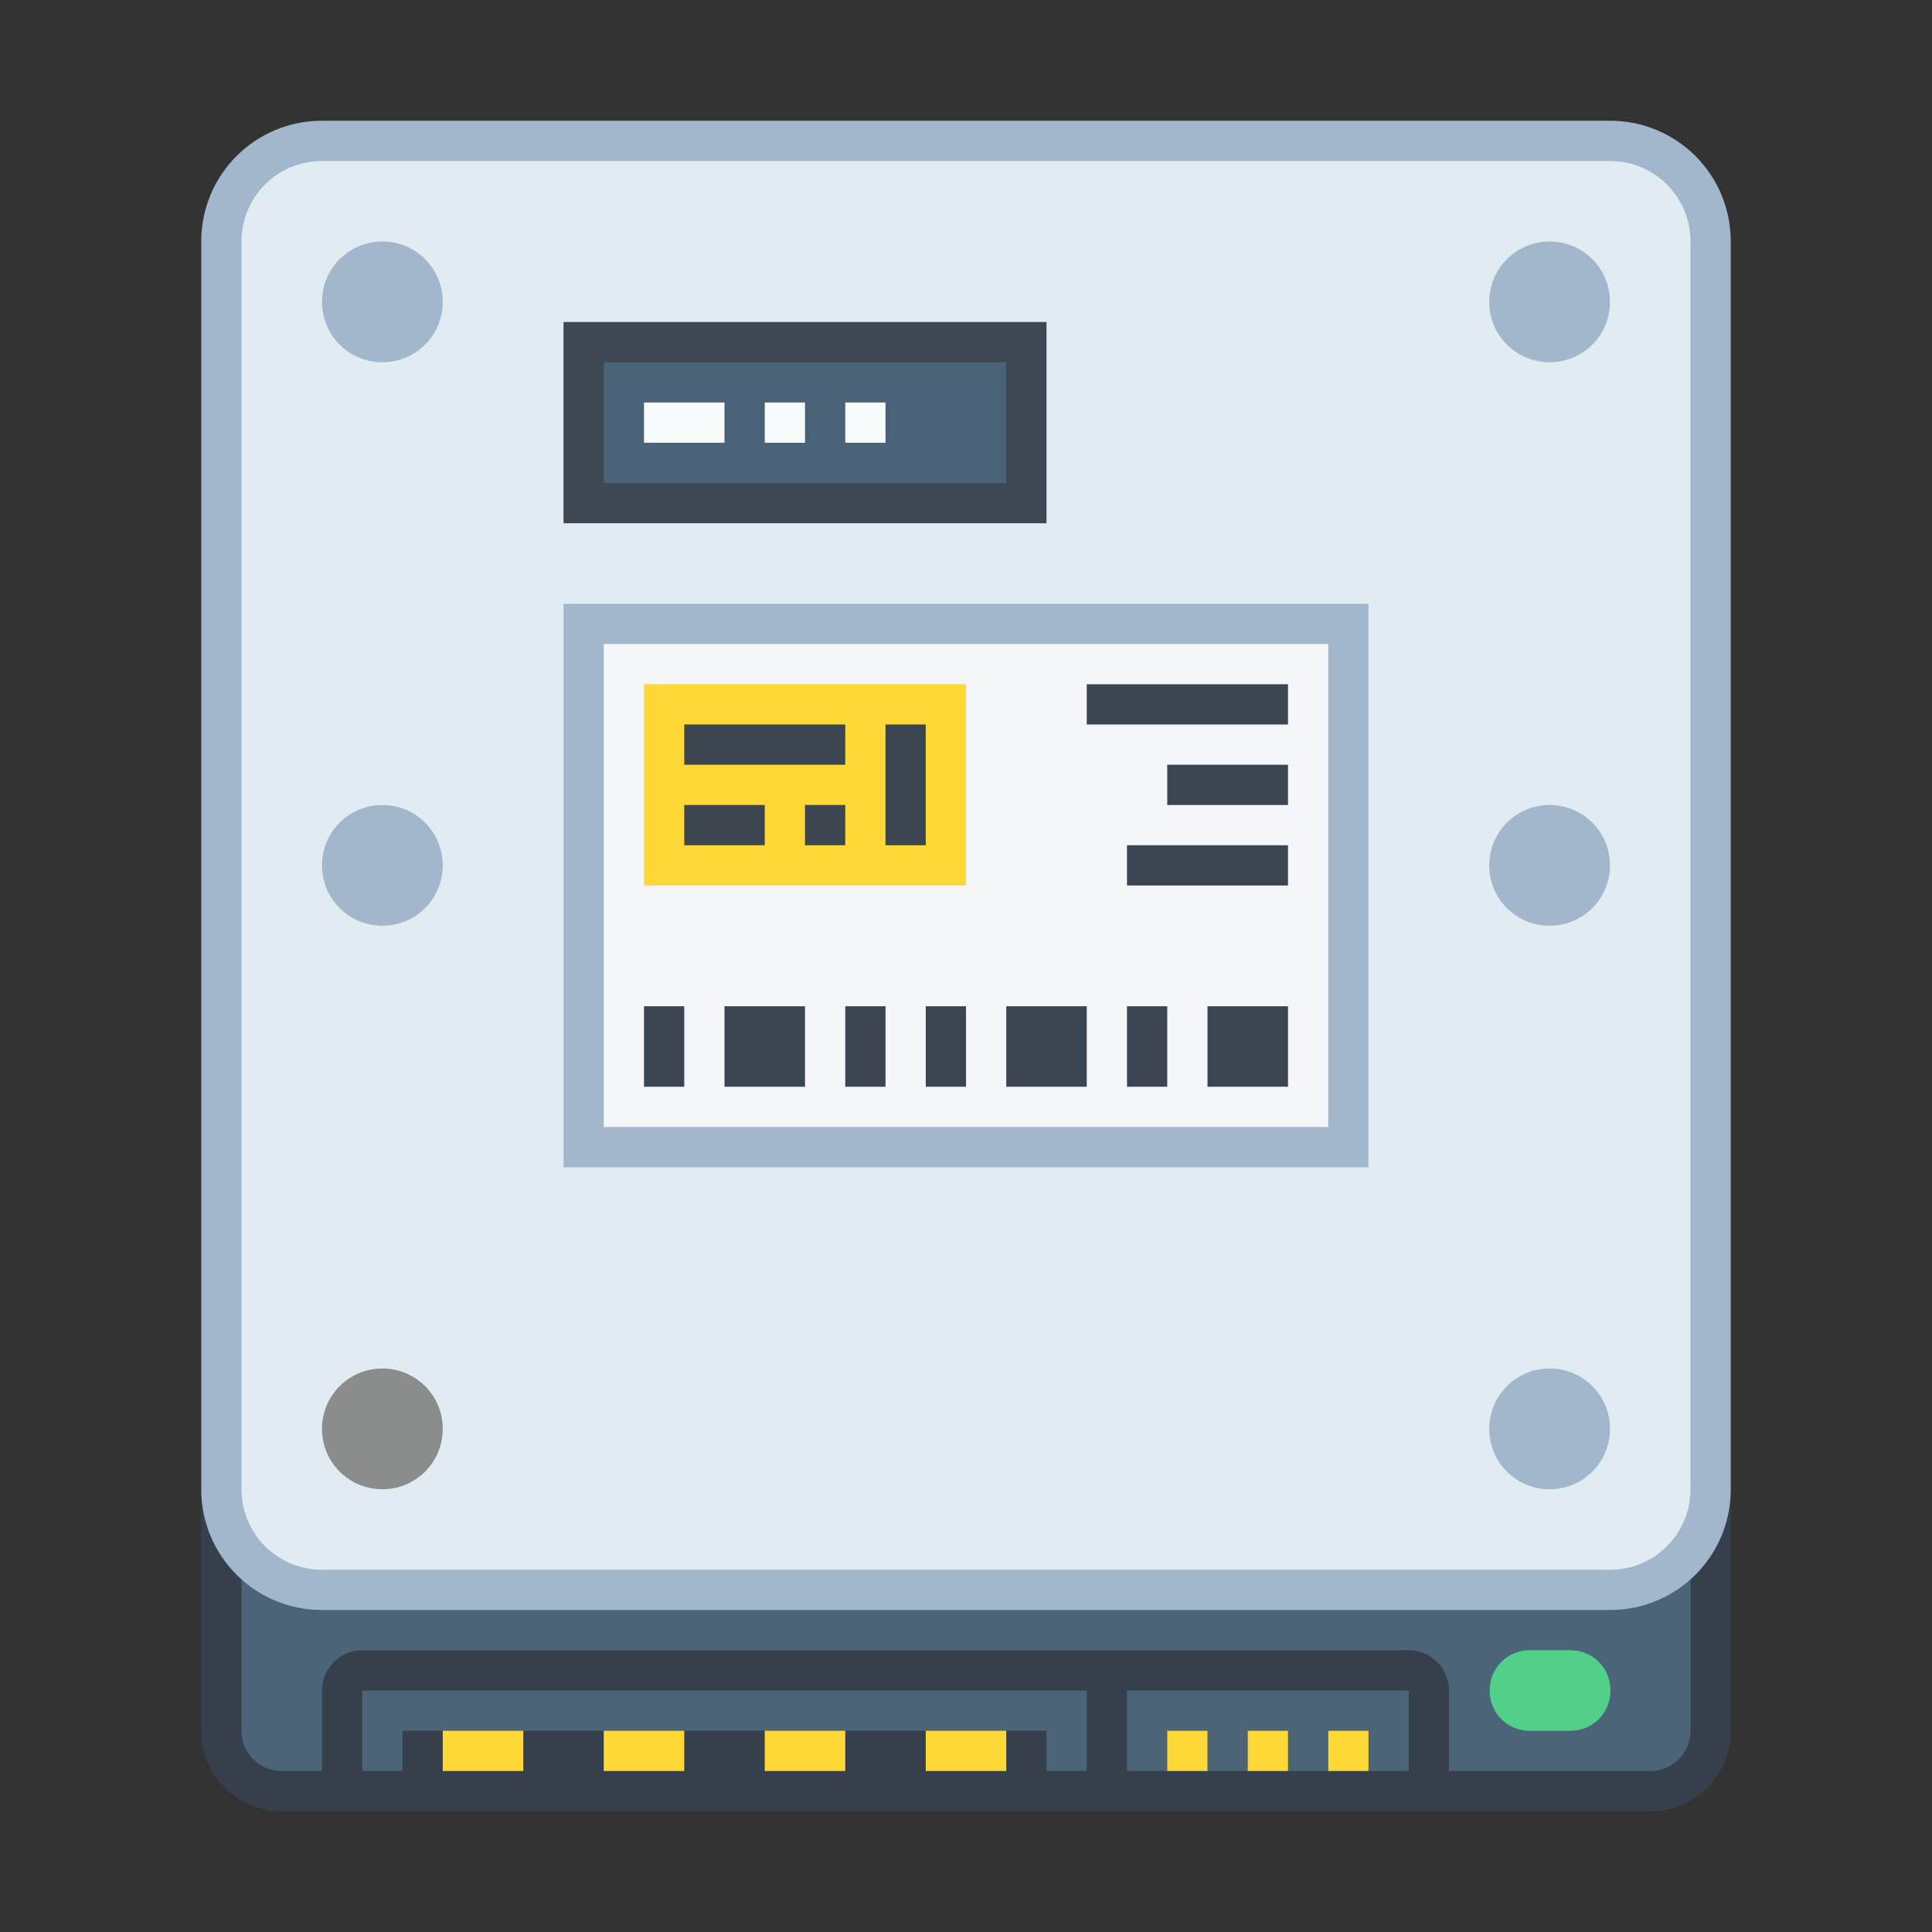 <?xml version="1.0" encoding="UTF-8" standalone="no"?>
<!-- Created with Inkscape (http://www.inkscape.org/) -->

<svg
   xmlns:dc="http://purl.org/dc/elements/1.1/"
   xmlns:cc="http://creativecommons.org/ns#"
   xmlns:rdf="http://www.w3.org/1999/02/22-rdf-syntax-ns#"
   xmlns:svg="http://www.w3.org/2000/svg"
   xmlns="http://www.w3.org/2000/svg"
   xmlns:sodipodi="http://sodipodi.sourceforge.net/DTD/sodipodi-0.dtd"
   xmlns:inkscape="http://www.inkscape.org/namespaces/inkscape"
   width="48"
   height="48"
   viewBox="0 0 48 48"
   version="1.1"
   id="svg8"
   inkscape:version="0.92.3 (2405546, 2018-03-11)"
   sodipodi:docname="drive-harddisk.svg">
  <rect x="0" y="0" width="48" height="48" fill="#333333" stroke="none"/>
  <title
     id="title7895">Antu icon Theme</title>
  <defs
     id="defs2">
    <style
       type="text/css"
       id="current-color-scheme">
      .ColorScheme-Text {
        color:#122036;
      }
      </style>
    <style
       type="text/css"
       id="current-color-scheme-5">
      .ColorScheme-Text {
        color:#122036;
      }
      </style>
    <style
       type="text/css"
       id="current-color-scheme-3">
      .ColorScheme-Text {
        color:#122036;
      }
      </style>
    <style
       type="text/css"
       id="current-color-scheme-53">
      .ColorScheme-Text {
        color:#122036;
      }
      </style>
    <style
       id="current-color-scheme-5-5"
       type="text/css">
      .ColorScheme-Text {
        color:#122036;
      }
      </style>
    <style
       id="current-color-scheme-6"
       type="text/css">
      .ColorScheme-Text {
        color:#122036;
      }
      </style>
    <style
       id="current-color-scheme-5-2"
       type="text/css">
      .ColorScheme-Text {
        color:#122036;
      }
      </style>
    <style
       type="text/css"
       id="current-color-scheme-2">
      .ColorScheme-Text {
        color:#122036;
      }
      </style>
    <style
       type="text/css"
       id="current-color-scheme-5-1">
      .ColorScheme-Text {
        color:#122036;
      }
      </style>
    <style
       type="text/css"
       id="current-color-scheme-3-2">
      .ColorScheme-Text {
        color:#122036;
      }
      </style>
    <style
       type="text/css"
       id="current-color-scheme-535">
      .ColorScheme-Text {
        color:#122036;
      }
      </style>
    <style
       id="current-color-scheme-5356"
       type="text/css">
      .ColorScheme-Text {
        color:#122036;
      }
      </style>
    <style
       id="current-color-scheme-5-29"
       type="text/css">
      .ColorScheme-Text {
        color:#122036;
      }
      </style>
    <style
       id="current-color-scheme-3-1"
       type="text/css">
      .ColorScheme-Text {
        color:#122036;
      }
      </style>
    <style
       id="current-color-scheme-53-2"
       type="text/css">
      .ColorScheme-Text {
        color:#122036;
      }
      </style>
    <style
       type="text/css"
       id="current-color-scheme-53562">
      .ColorScheme-Text {
        color:#122036;
      }
      </style>
    <style
       id="current-color-scheme-5356-9"
       type="text/css">
      .ColorScheme-Text {
        color:#122036;
      }
      </style>
    <style
       type="text/css"
       id="current-color-scheme-5-12">
      .ColorScheme-Text {
        color:#122036;
      }
      </style>
    <style
       type="text/css"
       id="current-color-scheme-53-7">
      .ColorScheme-Text {
        color:#122036;
      }
      </style>
    <style
       type="text/css"
       id="current-color-scheme-535-0">
      .ColorScheme-Text {
        color:#122036;
      }
      </style>
    <style
       id="current-color-scheme-5-6"
       type="text/css">
      .ColorScheme-Text {
        color:#122036;
      }
      </style>
    <style
       type="text/css"
       id="current-color-scheme-70">
      .ColorScheme-Text {
        color:#122036;
      }
      </style>
    <style
       id="current-color-scheme-5-9"
       type="text/css">
      .ColorScheme-Text {
        color:#122036;
      }
      </style>
    <style
       id="current-color-scheme-2-9"
       type="text/css">
      .ColorScheme-Text {
        color:#122036;
      }
      </style>
    <style
       id="current-color-scheme-1"
       type="text/css">
      .ColorScheme-Text {
        color:#122036;
      }
      </style>
    <style
       type="text/css"
       id="current-color-scheme-10">
      .ColorScheme-Text {
        color:#122036;
      }
      </style>
    <style
       id="current-color-scheme-0"
       type="text/css">
      .ColorScheme-Text {
        color:#122036;
      }
      </style>
    <style
       id="current-color-scheme-26"
       type="text/css">
      .ColorScheme-Text {
        color:#122036;
      }
      </style>
    <style
       id="current-color-scheme-7"
       type="text/css">
      .ColorScheme-Text {
        color:#122036;
      }
      </style>
  </defs>
  <sodipodi:namedview
     id="base"
     pagecolor="#ffffff"
     bordercolor="#666666"
     borderopacity="1.0"
     inkscape:pageopacity="0.0"
     inkscape:pageshadow="2"
     inkscape:zoom="5.656854"
     inkscape:cx="72.302292"
     inkscape:cy="54.767663"
     inkscape:document-units="px"
     inkscape:current-layer="layer1-9"
     showgrid="true"
     units="px"
     inkscape:window-width="1874"
     inkscape:window-height="1141"
     inkscape:window-x="46"
     inkscape:window-y="30"
     inkscape:window-maximized="1"
     objecttolerance="10"
     gridtolerance="10"
     guidetolerance="10"
     inkscape:snap-bbox="true"
     inkscape:bbox-paths="true"
     inkscape:bbox-nodes="true"
     inkscape:snap-bbox-midpoints="true"
     inkscape:snap-bbox-edge-midpoints="true"
     inkscape:object-paths="true"
     inkscape:snap-intersection-paths="true">
    <inkscape:grid
       type="xygrid"
       id="grid7897"
       empspacing="4" />
  </sodipodi:namedview>
  <g
     inkscape:label="Capa 1"
     inkscape:groupmode="layer"
     id="layer1"
     transform="translate(0,-266.65)">
    <g
       id="layer1-92"
       inkscape:label="Capa 1"
       transform="translate(3,1)">
      <g
         transform="translate(-3,-1)"
         inkscape:label="Capa 1"
         id="layer1-9">
        <g
           id="g1066-3"
           transform="translate(3,2)">
          <path
             style="opacity:1;fill:#36404d;fill-opacity:1;stroke:none;stroke-width:2;stroke-linecap:round;stroke-linejoin:round;stroke-miterlimit:4;stroke-dasharray:none;stroke-opacity:1"
             d="m 2,301.65 v 2 1 3 c 0,1.108 0.892,2 2,2 h 34 c 1.108,0 2,-0.892 2,-2 v -3 -1 -2 H 38 4 Z"
             id="rect979-6"
             inkscape:connector-curvature="0"
             sodipodi:nodetypes="cccsssscccccc" />
          <path
             style="opacity:1;fill:#4b6477;fill-opacity:1;stroke:none;stroke-width:2;stroke-linecap:round;stroke-linejoin:round;stroke-miterlimit:4;stroke-dasharray:none;stroke-opacity:1"
             d="M 6 37 L 6 38 L 6 41 L 6 43 C 6 43.554 6.446 44 7 44 L 8 44 L 8 42 C 8 41.723 8.112 41.474 8.293 41.293 C 8.474 41.112 8.723 41 9 41 L 35 41 C 35.277 41 35.526 41.112 35.707 41.293 C 35.888 41.474 36 41.723 36 42 L 36 44 L 41 44 C 41.554 44 42 43.554 42 43 L 42 41 L 42 38 L 42 37 L 41 37 L 7 37 L 6 37 z M 9 42 L 9 44 L 10 44 L 10 43 L 11 43 L 26 43 L 26 44 L 27 44 L 27 43 L 27 42 L 26 42 L 11 42 L 10 42 L 9 42 z M 28 42 L 28 43 L 28 44 L 29 44 L 29 43 L 30 43 L 30 44 L 31 44 L 31 43 L 32 43 L 32 44 L 33 44 L 33 43 L 34 43 L 34 44 L 35 44 L 35 43 L 35 42 L 28 42 z "
             transform="translate(-3,264.65)"
             id="rect981-0" />
          <path
             style="opacity:1;fill:#a3b7cc;fill-opacity:1;stroke:none;stroke-width:2;stroke-linecap:round;stroke-linejoin:round;stroke-miterlimit:4;stroke-dasharray:none;stroke-opacity:1"
             d="m 5,267.65 h 32 c 1.662,0 3,1.338 3,3 v 31 c 0,1.662 -1.338,3 -3,3 H 5 c -1.662,0 -3,-1.338 -3,-3 v -31 c 0,-1.662 1.338,-3 3,-3 z"
             id="rect975-6"
             inkscape:connector-curvature="0"
             sodipodi:nodetypes="sssssssss" />
          <path
             style="opacity:1;fill:#e1ebf2;fill-opacity:1;stroke:none;stroke-width:2;stroke-linecap:round;stroke-linejoin:round;stroke-miterlimit:4;stroke-dasharray:none;stroke-opacity:1"
             d="M 8 4 C 6.892 4 6 4.892 6 6 L 6 37 C 6 38.108 6.892 39 8 39 L 40 39 C 41.108 39 42 38.108 42 37 L 42 6 C 42 4.892 41.108 4 40 4 L 8 4 z M 9.5 6 C 10.331 6 11 6.669 11 7.5 C 11 8.331 10.331 9 9.5 9 C 8.669 9 8 8.331 8 7.5 C 8 6.669 8.669 6 9.5 6 z M 38.5 6 C 39.331 6 40 6.669 40 7.5 C 40 8.331 39.331 9 38.5 9 C 37.669 9 37 8.331 37 7.5 C 37 6.669 37.669 6 38.5 6 z M 14 15 L 34 15 L 34 29 L 14 29 L 14 15 z M 9.5 20 C 10.331 20 11 20.669 11 21.5 C 11 22.331 10.331 23 9.5 23 C 8.669 23 8 22.331 8 21.5 C 8 20.669 8.669 20 9.5 20 z M 38.5 20 C 39.331 20 40 20.669 40 21.5 C 40 22.331 39.331 23 38.5 23 C 37.669 23 37 22.331 37 21.5 C 37 20.669 37.669 20 38.5 20 z M 38.5 34 C 39.331 34 40 34.669 40 35.5 C 40 36.331 39.331 37 38.5 37 C 37.669 37 37 36.331 37 35.5 C 37 34.669 37.669 34 38.5 34 z "
             transform="translate(-3,264.65)"
             id="rect977-2" />
          <g
             id="g1039"
             transform="translate(52,2)">
            <path
               id="rect948"
               d="m -40,278.65 h 18 v 12 h -18 z"
               style="opacity:0.99;vector-effect:none;fill:#f5f7fa;fill-opacity:1;stroke:none;stroke-width:2;stroke-linecap:round;stroke-linejoin:round;stroke-miterlimit:4;stroke-dasharray:none;stroke-dashoffset:0;stroke-opacity:1"
               inkscape:connector-curvature="0" />
            <path
               id="rect953"
               d="m -39,279.65 h 8 v 5 h -8 z"
               style="opacity:0.99;vector-effect:none;fill:#fdd835;fill-opacity:1;stroke:none;stroke-width:2;stroke-linecap:round;stroke-linejoin:round;stroke-miterlimit:4;stroke-dasharray:none;stroke-dashoffset:0;stroke-opacity:1"
               inkscape:connector-curvature="0" />
            <path
               inkscape:connector-curvature="0"
               style="opacity:0.99;vector-effect:none;fill:#3b4551;fill-opacity:1;stroke:none;stroke-width:2;stroke-linecap:round;stroke-linejoin:round;stroke-miterlimit:4;stroke-dasharray:none;stroke-dashoffset:0;stroke-opacity:1"
               d="m -28,279.65 v 1 h 5 v -1 z m -10,1 v 1 h 4 v -1 z m 5,0 v 3 h 1 v -3 z m 7,1 v 1 h 3 v -1 z m -12,1 v 1 h 2 v -1 z m 3,0 v 1 h 1 v -1 z m 8,1 v 1 h 4 v -1 z m -12,4 v 2 h 1 v -2 z m 2,0 v 2 h 2 v -2 z m 3,0 v 2 h 1 v -2 z m 2,0 v 2 h 1 v -2 z m 2,0 v 2 h 2 v -2 z m 3,0 v 2 h 1 v -2 z m 2,0 v 2 h 2 v -2 z"
               id="rect955" />
          </g>
        </g>
        <g
           id="layer1-7-2"
           inkscape:label="Capa 1"
           transform="translate(8e-6,1.5e-5)">
          <g
             transform="translate(35,-15)"
             id="g1535-8">
            <g
               transform="translate(-35,15)"
               id="g911-9">
              <g
                 transform="translate(-24,-4)"
                 id="g5422-7">
                <g
                   inkscape:label="Capa 1"
                   id="layer1-6-0-3"
                   transform="matrix(1.467,0,0,1.467,24.533,-142.903)">
                  <g
                     id="g1473-9-6"
                     transform="translate(31,2)" />
                </g>
                <g
                   inkscape:label="Capa 1"
                   id="layer1-6-1-1"
                   transform="matrix(1.467,0,0,1.467,24.733,-143.037)">
                  <g
                     id="g1605-2-2"
                     style="opacity:0.98"
                     transform="translate(19,-12)">
                    <g
                       transform="translate(-24,295.65)"
                       style="fill:none;fill-rule:evenodd;stroke:none;stroke-width:1;stroke-linejoin:round"
                       id="Page-1-6-9">
                      <g
                         style="stroke:#333333;stroke-width:2"
                         id="Artboard-4-0-3"
                         transform="translate(-532,-115)">
                        <g
                           id="12-6-1"
                           transform="translate(532,115)" />
                      </g>
                    </g>
                  </g>
                </g>
              </g>
            </g>
          </g>
        </g>
        <path
           style="opacity:1;fill:#52d089;fill-opacity:1;stroke:none;stroke-width:2;stroke-linecap:round;stroke-linejoin:round;stroke-miterlimit:4;stroke-dasharray:none;stroke-opacity:1"
           d="m 38,307.65 h 1.022 c 0.548,0 0.989,0.441 0.989,0.989 v 0.022 c 0,0.548 -0.441,0.989 -0.989,0.989 H 38 c -0.548,0 -0.989,-0.441 -0.989,-0.989 v -0.022 c 0,-0.548 0.441,-0.989 0.989,-0.989 z"
           id="rect885-9"
           inkscape:connector-curvature="0" />
        <path
           style="opacity:1;fill:#fdd837;fill-opacity:1;stroke:none;stroke-width:2;stroke-linecap:round;stroke-linejoin:round;stroke-miterlimit:4;stroke-dasharray:none;stroke-opacity:1"
           d="M 11 43 L 11 44 L 13 44 L 13 43 L 11 43 z M 15 43 L 15 44 L 17 44 L 17 43 L 15 43 z M 19 43 L 19 44 L 21 44 L 21 43 L 19 43 z M 23 43 L 23 44 L 25 44 L 25 43 L 23 43 z M 29 43 L 29 44 L 30 44 L 30 43 L 29 43 z M 31 43 L 31 44 L 32 44 L 32 43 L 31 43 z M 33 43 L 33 44 L 34 44 L 34 43 L 33 43 z "
           transform="translate(0,266.65)"
           id="rect1045" />
      </g>
      <path
         style="opacity:1;fill:#8b8c8c;fill-opacity:1;stroke:none;stroke-width:2;stroke-linecap:round;stroke-linejoin:round;stroke-miterlimit:4;stroke-dasharray:none;stroke-opacity:1"
         d="m 6.5,299.65 c 0.831,0 1.5,0.669 1.5,1.5 0,0.831 -0.669,1.5 -1.5,1.5 -0.831,0 -1.5,-0.669 -1.5,-1.5 0,-0.831 0.669,-1.5 1.5,-1.5 z"
         id="path942"
         inkscape:connector-curvature="0" />
    </g>
    <g
       id="layer1-7"
       inkscape:label="Capa 1"
       transform="translate(8e-6,1.5e-5)">
      <g
         transform="translate(35,-15)"
         id="g1535">
        <g
           transform="translate(-35,15)"
           id="g911">
          <g
             transform="translate(-24,-4)"
             id="g5422">
            <g
               inkscape:label="Capa 1"
               id="layer1-6-0"
               transform="matrix(1.467,0,0,1.467,24.533,-142.903)">
              <g
                 id="g1473-9"
                 transform="translate(31,2)" />
            </g>
            <g
               inkscape:label="Capa 1"
               id="layer1-6-1"
               transform="matrix(1.467,0,0,1.467,24.733,-143.037)">
              <g
                 id="g1605-2"
                 style="opacity:0.98"
                 transform="translate(19,-12)">
                <g
                   transform="translate(-24,295.65)"
                   style="fill:none;fill-rule:evenodd;stroke:none;stroke-width:1;stroke-linejoin:round"
                   id="Page-1-6">
                  <g
                     style="stroke:#333333;stroke-width:2"
                     id="Artboard-4-0"
                     transform="translate(-532,-115)">
                    <g
                       id="12-6"
                       transform="translate(532,115)" />
                  </g>
                </g>
              </g>
            </g>
          </g>
        </g>
      </g>
    </g>
    <g
       transform="translate(-28.478,-3.243)"
       id="layer1-1"
       inkscape:label="Capa 1">
      <g
         transform="translate(13,-7)"
         id="g1645">
        <g
           inkscape:label="Capa 1"
           id="layer1-2"
           transform="translate(31,26)" />
        <g
           id="g1176">
          <g
             transform="translate(-57,-96)"
             id="g894">
            <path
               inkscape:connector-curvature="0"
               style="opacity:0.98;fill:#3b4551;fill-opacity:1;stroke:none;stroke-width:2;stroke-linecap:round;stroke-linejoin:round;stroke-miterlimit:4;stroke-dasharray:none;stroke-dashoffset:0;stroke-opacity:1"
               d="m 86.478,380.893 h 12 v 5 h -12 z"
               id="rect1082-2" />
            <path
               inkscape:connector-curvature="0"
               style="opacity:0.98;fill:#4b6377;fill-opacity:1;stroke:none;stroke-width:2;stroke-linecap:round;stroke-linejoin:round;stroke-miterlimit:4;stroke-dasharray:none;stroke-dashoffset:0;stroke-opacity:1"
               d="m 87.478,381.893 h 10 v 3 h -10 z"
               id="rect1084-7" />
            <path
               inkscape:connector-curvature="0"
               style="opacity:0.98;fill:#fdffff;fill-opacity:1;stroke:none;stroke-width:2;stroke-linecap:round;stroke-linejoin:round;stroke-miterlimit:4;stroke-dasharray:none;stroke-dashoffset:0;stroke-opacity:1"
               d="m 88.478,382.893 h 2 v 1 h -2 z"
               id="rect1098-0" />
            <path
               inkscape:connector-curvature="0"
               style="opacity:0.98;fill:#fdffff;fill-opacity:1;stroke:none;stroke-width:2;stroke-linecap:round;stroke-linejoin:round;stroke-miterlimit:4;stroke-dasharray:none;stroke-dashoffset:0;stroke-opacity:1"
               d="m 91.478,382.893 h 1 v 1 h -1 z"
               id="rect1100-9" />
            <path
               inkscape:connector-curvature="0"
               style="opacity:0.98;fill:#fdffff;fill-opacity:1;stroke:none;stroke-width:2;stroke-linecap:round;stroke-linejoin:round;stroke-miterlimit:4;stroke-dasharray:none;stroke-dashoffset:0;stroke-opacity:1"
               d="m 93.478,382.893 h 1 v 1 h -1 z"
               id="rect1102-3" />
          </g>
        </g>
      </g>
    </g>
  </g>
</svg>
